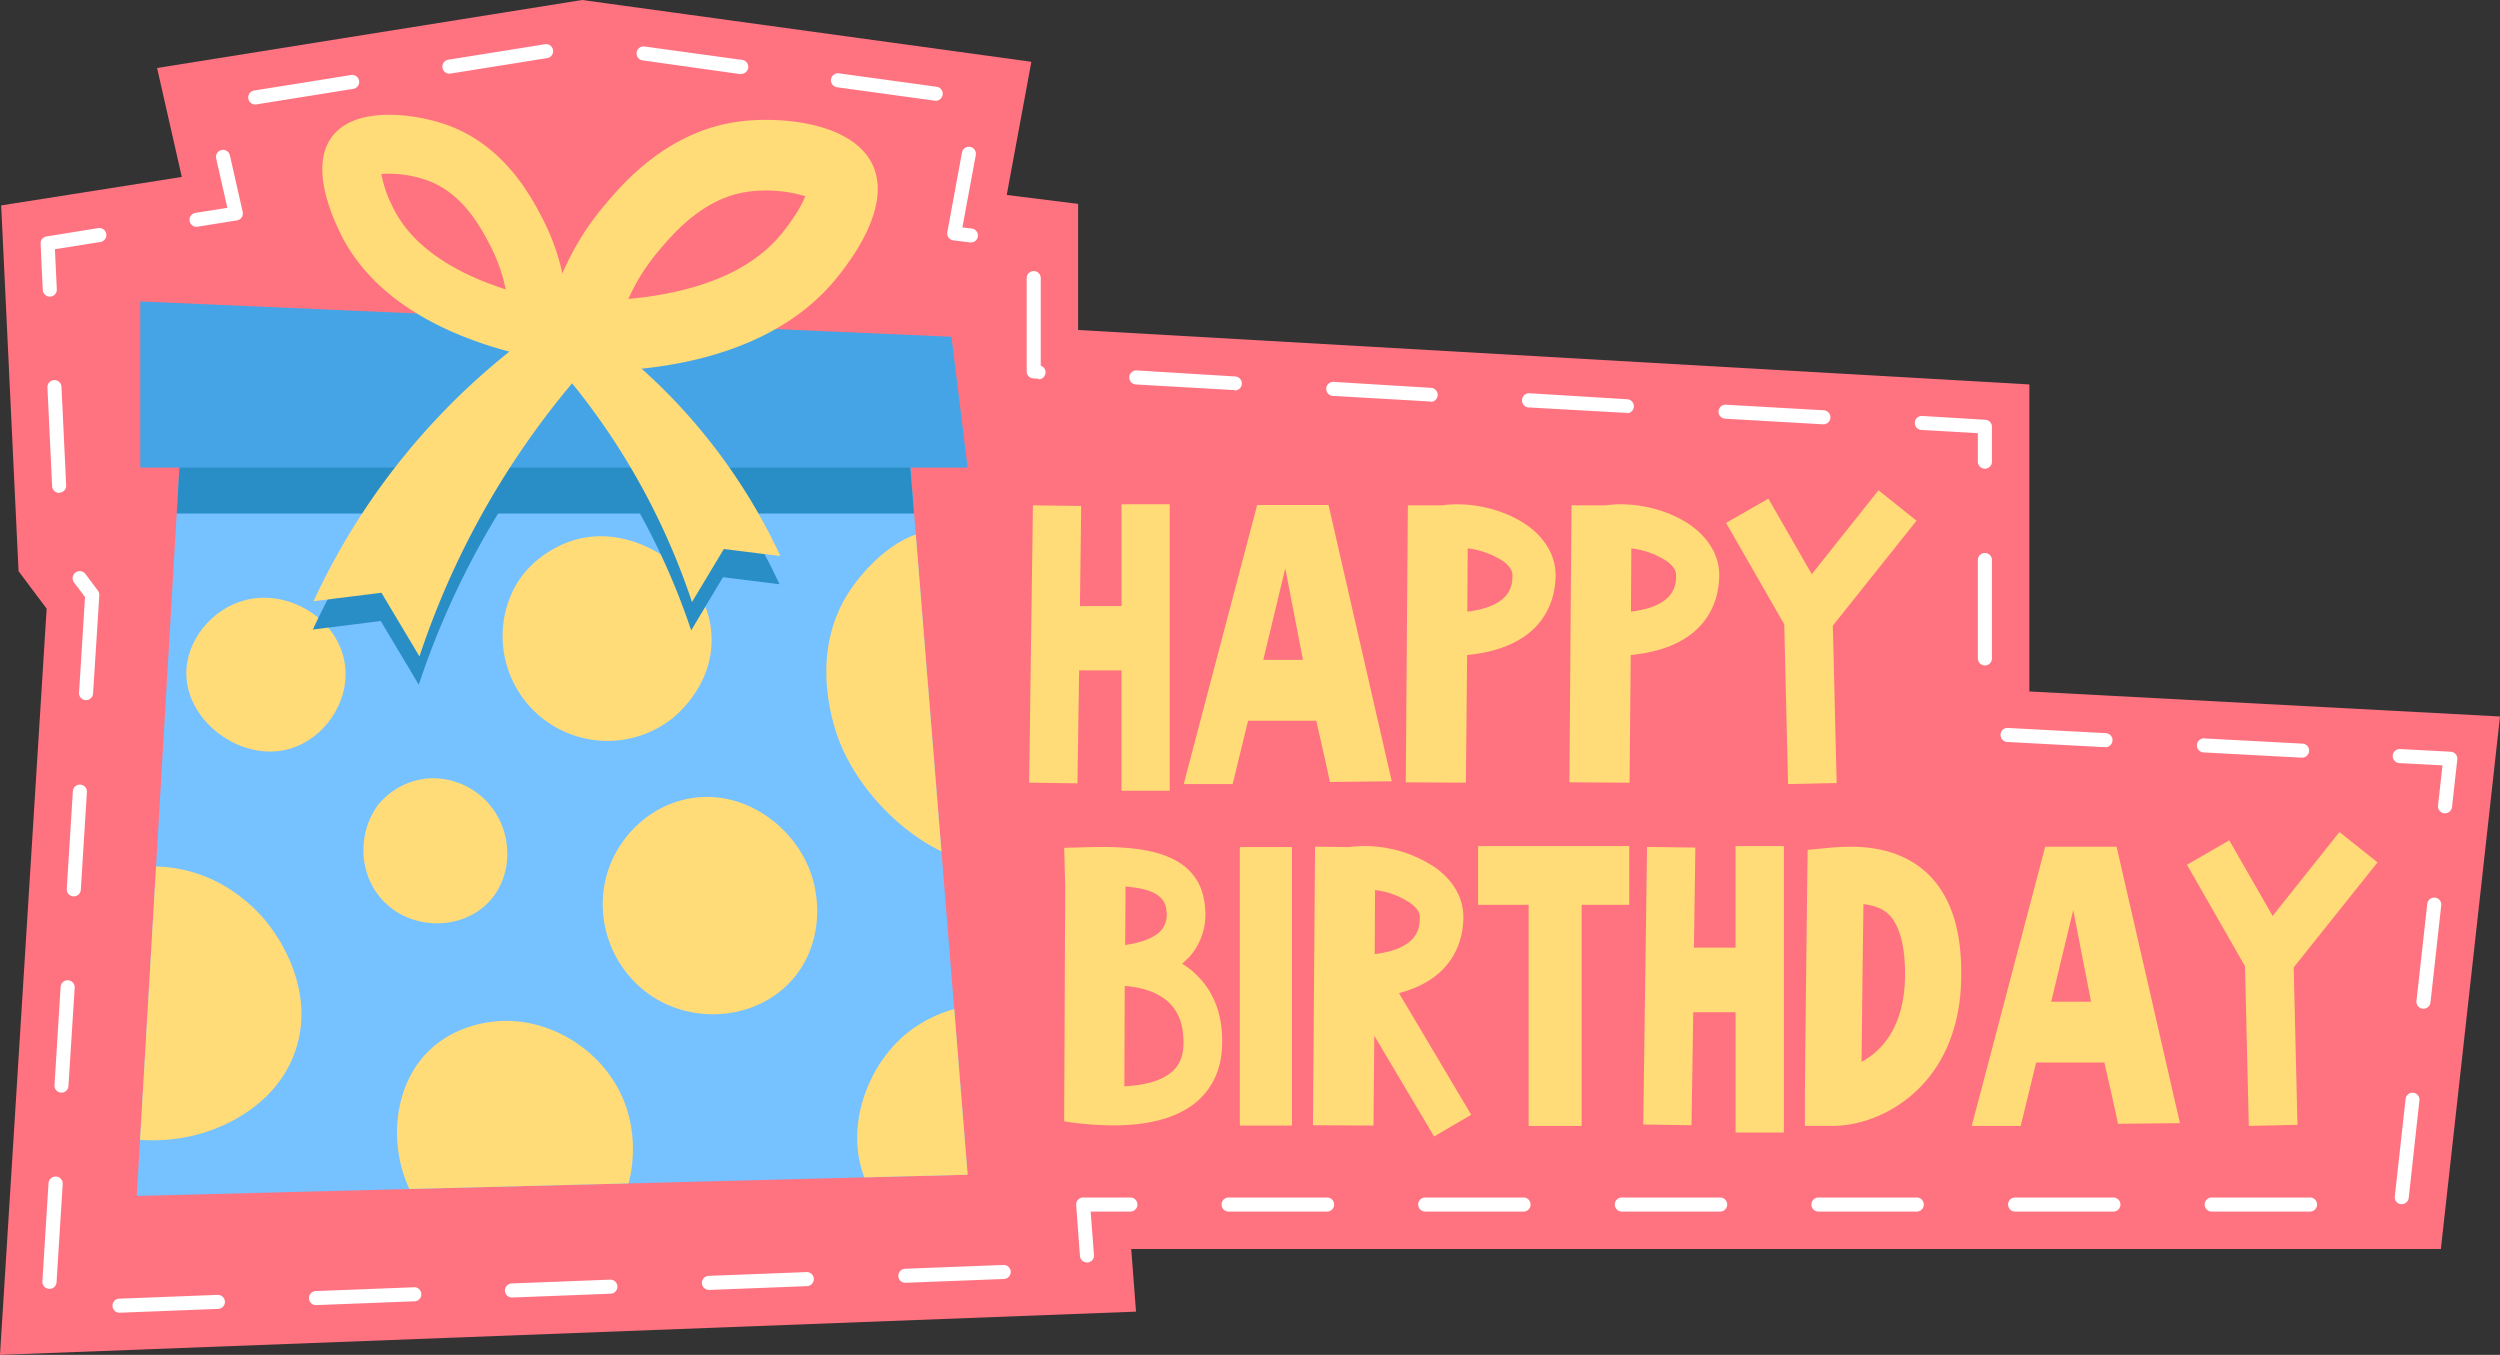 <svg xmlns="http://www.w3.org/2000/svg" xmlns:xlink="http://www.w3.org/1999/xlink" viewBox="0 0 657.45 356.31"><rect x="0" y="0" width="657.45" height="356.31" fill="#333333" stroke="none"/><defs><clipPath id="clip-path"><polygon points="238.66 113.67 254.47 308.93 35.97 314.51 48.05 108.09 238.66 113.67" fill="none"/></clipPath></defs><g id="Layer_2" data-name="Layer 2"><g id="Слой_1" data-name="Слой 1"><polygon points="12.27 160.06 4.88 150.21 0.31 54.02 47.81 46.53 41.31 17.88 153.09 0 271.23 16.25 264.75 51.27 283.52 53.62 283.52 86.78 533.68 101.1 533.68 181.84 657.45 188.42 641.9 328.46 297.49 328.46 298.75 344.93 0 356.31 12.27 160.06" fill="#ff7381"/><path d="M31.34,345.22a1.85,1.85,0,0,1-.07-3.69l25.84-1a1.85,1.85,0,1,1,.13,3.69l-25.83,1Zm51.66-2a1.85,1.85,0,0,1-.06-3.69l25.83-1a1.85,1.85,0,1,1,.14,3.69l-25.83,1Zm51.68-2a1.85,1.85,0,0,1-.07-3.7l25.84-1a1.85,1.85,0,0,1,.13,3.7l-25.84,1Zm51.66-2a1.85,1.85,0,0,1-.07-3.69l25.84-1a1.86,1.86,0,0,1,1.91,1.78,1.85,1.85,0,0,1-1.77,1.92l-25.83,1ZM13,338.94h-.13a1.85,1.85,0,0,1-1.72-2l1.61-25.8a1.88,1.88,0,0,1,2-1.73,1.85,1.85,0,0,1,1.73,2l-1.62,25.8A1.83,1.83,0,0,1,13,338.94ZM238,337.35a1.85,1.85,0,0,1-.07-3.69l25.83-1a1.85,1.85,0,1,1,.14,3.69l-25.84,1ZM285.85,332a1.85,1.85,0,0,1-1.84-1.7l-1-13.39a1.89,1.89,0,0,1,.49-1.4,1.82,1.82,0,0,1,1.35-.59h12.42a1.85,1.85,0,1,1,0,3.7H286.82l.87,11.39a1.83,1.83,0,0,1-1.69,2Zm321.64-13.38H581.63a1.85,1.85,0,0,1,0-3.7h25.86a1.85,1.85,0,0,1,0,3.7Zm-51.71,0H529.93a1.85,1.85,0,1,1,0-3.7h25.85a1.85,1.85,0,0,1,0,3.7Zm-51.71,0H478.22a1.85,1.85,0,1,1,0-3.7h25.85a1.85,1.85,0,1,1,0,3.7Zm-51.7,0H426.51a1.85,1.85,0,0,1,0-3.7h25.86a1.85,1.85,0,0,1,0,3.7Zm-51.71,0H374.8a1.85,1.85,0,0,1,0-3.7h25.86a1.85,1.85,0,0,1,0,3.7Zm-51.7,0H323.1a1.85,1.85,0,1,1,0-3.7H349a1.85,1.85,0,0,1,0,3.7Zm282.65-1.93h-.2a1.85,1.85,0,0,1-1.63-2l2.85-25.69a1.85,1.85,0,0,1,2-1.63,1.83,1.83,0,0,1,1.63,2L633.45,315A1.86,1.86,0,0,1,631.61,316.66ZM16.18,287.34h-.12a1.84,1.84,0,0,1-1.72-2l1.6-25.81a1.85,1.85,0,0,1,3.7.23L18,285.61A1.85,1.85,0,0,1,16.18,287.34Zm621.14-22.07-.2,0a1.85,1.85,0,0,1-1.64-2l2.86-25.69a1.85,1.85,0,0,1,3.67.41l-2.85,25.69A1.87,1.87,0,0,1,637.32,265.27ZM19.41,235.73h-.12a1.85,1.85,0,0,1-1.73-2L19.17,208a1.85,1.85,0,0,1,3.69.23L21.25,234A1.85,1.85,0,0,1,19.41,235.73ZM643,213.88l-.21,0a1.85,1.85,0,0,1-1.64-2l1.18-10.6-11.24-.6a1.85,1.85,0,1,1,.19-3.69l13.2.7a1.87,1.87,0,0,1,1.32.65,1.82,1.82,0,0,1,.42,1.4l-1.4,12.55A1.85,1.85,0,0,1,643,213.88ZM605.4,199.25h-.09l-25.82-1.38a1.84,1.84,0,0,1-1.74-1.94,1.81,1.81,0,0,1,1.94-1.74l25.81,1.37a1.83,1.83,0,0,1,1.75,1.94A1.85,1.85,0,0,1,605.4,199.25Zm-51.62-2.75h-.11l-25.8-1.38a1.85,1.85,0,0,1-1.76-1.94,1.81,1.81,0,0,1,1.94-1.74l25.82,1.37a1.85,1.85,0,0,1-.09,3.69ZM22.63,184.12h-.12a1.83,1.83,0,0,1-1.72-2L22.36,157l-2.89-3.83a1.85,1.85,0,1,1,3-2.22l3.28,4.38a1.79,1.79,0,0,1,.37,1.22L24.47,182.4A1.85,1.85,0,0,1,22.63,184.12ZM522,175a1.85,1.85,0,0,1-1.86-1.84V147.27a1.85,1.85,0,1,1,3.7,0v25.85A1.84,1.84,0,0,1,522,175ZM15.55,129.62a1.85,1.85,0,0,1-1.84-1.76L12.48,102a1.85,1.85,0,1,1,3.69-.18l1.23,25.82a1.85,1.85,0,0,1-1.76,1.93ZM522,123.26a1.85,1.85,0,0,1-1.86-1.85v-7.49l-14.85-.85a1.84,1.84,0,0,1,.21-3.68l16.6,1a1.84,1.84,0,0,1,1.74,1.84v9.23A1.85,1.85,0,0,1,522,123.26Zm-42.41-11.67h-.1l-25.81-1.48a1.84,1.84,0,1,1,.2-3.68l25.81,1.47a1.85,1.85,0,0,1-.1,3.69Zm-51.62-3h-.1L402,107.15a1.83,1.83,0,0,1-1.73-2,1.85,1.85,0,0,1,2-1.73L428,105a1.85,1.85,0,0,1-.11,3.69Zm-51.62-3h-.11l-25.81-1.48a1.85,1.85,0,0,1,.21-3.69L376.41,102a1.85,1.85,0,0,1-.1,3.69Zm-51.62-3h-.11l-25.81-1.48a1.85,1.85,0,1,1,.21-3.69L324.79,99a1.84,1.84,0,0,1-.1,3.68Zm-51.62-3H273l-1.27-.07A1.84,1.84,0,0,1,270,97.85V73.27a1.85,1.85,0,1,1,3.69,0v22.9a1.84,1.84,0,0,1-.57,3.59ZM13.09,78a1.84,1.84,0,0,1-1.84-1.76l-.57-12.15a1.82,1.82,0,0,1,1.55-1.91L25.74,60a1.85,1.85,0,1,1,.58,3.65L14.44,65.54l.5,10.5A1.84,1.84,0,0,1,13.18,78ZM255.37,63.76h-.23l-4.43-.56a1.75,1.75,0,0,1-1.25-.74,1.8,1.8,0,0,1-.33-1.42L253,40a1.85,1.85,0,0,1,3.63.68l-3.54,19.12,2.48.3a1.85,1.85,0,0,1,1.59,2.07A1.83,1.83,0,0,1,255.37,63.76ZM51.57,59.65A1.85,1.85,0,0,1,51.29,56l8.5-1.35-2.95-13a1.85,1.85,0,0,1,3.61-.81l3.37,14.88a1.86,1.86,0,0,1-.26,1.45,1.92,1.92,0,0,1-1.25.79L51.86,59.63ZM67.09,27.48a1.85,1.85,0,0,1-.29-3.67l25.53-4.08a1.84,1.84,0,0,1,.58,3.64L67.38,27.46Zm179-1-.25,0-25.61-3.52a1.85,1.85,0,1,1,.5-3.66l25.61,3.52a1.85,1.85,0,0,1-.25,3.68Zm-51.22-7h-.25L169,15.88a1.84,1.84,0,0,1,.5-3.65l25.62,3.52a1.84,1.84,0,0,1-.25,3.67Zm-76.73-.1a1.85,1.85,0,0,1-.28-3.67l25.52-4.09a1.85,1.85,0,0,1,.59,3.65l-25.53,4.08A1.53,1.53,0,0,1,118.14,19.32Z" fill="#fff"/><polygon points="238.66 113.67 254.47 308.93 35.97 314.51 48.05 108.09 238.66 113.67" fill="#76c1ff"/><polygon points="46.47 135.05 48.05 108.09 238.66 113.67 240.39 135.05 46.47 135.05" fill="#2a8ec6"/><g clip-path="url(#clip-path)"><path d="M16.42,236c11.41-9.83,26-8.18,28.66-7.82,15.62,2.08,24.21,13.11,26.07,15.64,1.67,2.28,12.08,16.41,6.51,32.56-5,14.56-19.2,19.77-22.15,20.85-12.85,4.72-32.8,4.22-44.3-10.42C-1.11,271.09,2.88,247.62,16.42,236Z" fill="#ffdc78"/><path d="M112.83,204.69a19,19,0,0,0-13,6.51c-5.74,7-6,18.8,1.3,26.06,7.53,7.48,20.33,7.34,27.36,0,5.68-5.93,6.29-15.18,2.61-22.15A19.55,19.55,0,0,0,112.83,204.69Z" fill="#ffdc78"/><path d="M64.63,157.78C55.79,160,48.86,168.41,49,177.32c.2,12.77,14.83,23.32,27.37,19.55,8.92-2.68,15.7-12.29,14.33-22.16C89,162.76,76,154.94,64.63,157.78Z" fill="#ffdc78"/><path d="M131.08,268.53c-2.85.19-12.6,1.27-19.55,9.11-10.2,11.53-9.56,32.26,2.61,44.31,10.58,10.47,29.26,13.78,41.69,3.91,10.57-8.4,12.48-23,9.13-33.88C160.38,277.21,145.47,267.55,131.08,268.53Z" fill="#ffdc78"/><path d="M181.89,209.89c-10.61,1.68-19.09,9.74-22.15,19.55A29.07,29.07,0,0,0,171.47,262c11.43,7.51,27.34,6,36.49-3.91,7.55-8.19,8.37-19.84,5.21-28.66C208.8,217.28,195.84,207.69,181.89,209.89Z" fill="#ffdc78"/><path d="M150.62,142.14c-1.39.44-10.85,3.5-15.63,13a27.57,27.57,0,0,0,41.7,33.88c1-.79,11.19-8.92,10.41-22.15-.75-12.77-11.09-19.57-13-20.85C170.55,143.73,161.41,138.83,150.62,142.14Z" fill="#ffdc78"/><path d="M248.34,139.54c-13.31-1-23.44,13.68-24.75,15.63-11.68,17.36-3.71,37.73-2.61,40.4,8.19,19.94,31.83,36.56,45.6,30,13.48-6.46,12.34-32.7,10.43-44.3C274.66,167,265.53,140.78,248.34,139.54Z" fill="#ffdc78"/><path d="M265.28,265.92c-9.14-3.93-19.93.55-26.06,5.22-12.78,9.74-19.38,31.14-7.82,45.59,10.17,12.72,29.78,14.28,40.39,6.52C288.93,310.72,283.13,273.58,265.28,265.92Z" fill="#ffdc78"/></g><path d="M155.73,94.14A151.14,151.14,0,0,1,205,153.65c-4.95-.62-9.91-1.23-14.86-1.86q-4.2,7-8.37,14a183.92,183.92,0,0,0-19.53-40.91,182.7,182.7,0,0,0-17.67-23.25Z" fill="#2a8ec6"/><path d="M141.41,94.14a181.35,181.35,0,0,0-59.13,71.41l17.85-2.23q5,8.37,10,16.74a218.87,218.87,0,0,1,44.63-77Z" fill="#2a8ec6"/><polygon points="250.22 88.56 254.47 122.97 36.89 122.97 36.89 79.27 250.22 88.56" fill="#45a4e5"/><path d="M141.71,97.13c10.68.94,56.6,3.9,79-24.88,2.85-3.66,13.72-17.61,8.91-28.58-5-11.38-23.91-13.06-34.64-11.78-19.33,2.29-31.25,16.44-36.17,22.28C145,70.64,142.34,89,141.71,97.13Zm23.53-18.52a53.36,53.36,0,0,1,7.82-12.46c3.82-4.54,11.77-14,23.37-15.69l.76-.11a36.07,36.07,0,0,1,14.58,1.24c-.66,1.74-2.18,4.72-5.7,9.22-7,9-18.72,14.7-34.94,17.11h0Q168.25,78.34,165.24,78.61Z" fill="#ffdc78"/><path d="M142.68,57.5c-2.92-5.64-10-19.28-25.22-24.67-8.46-3-24.11-5.1-30.21,3.2-5.9,8,.35,21.28,2,24.78,12.9,27.41,50.63,33.41,59.45,34.61C149.67,88.72,150.9,73.37,142.68,57.5Zm-14.3,17h0c-12.69-4.91-21.16-11.72-25.17-20.23a31.13,31.13,0,0,1-2.92-8.52,30.06,30.06,0,0,1,12,1.66l.6.23c9.09,3.51,13.8,12.62,16.06,17A44.12,44.12,0,0,1,133,76.12Q130.64,75.35,128.38,74.47Z" fill="#ffdc78"/><path d="M155.91,86.71a150.62,150.62,0,0,1,22.32,19.52,152.38,152.38,0,0,1,27,40l-14.88-1.85q-4.19,7-8.37,13.94a183.47,183.47,0,0,0-19.53-40.91,182.7,182.7,0,0,0-17.67-23.25Z" fill="#ffdc78"/><path d="M141.59,86.71a181.19,181.19,0,0,0-59.13,71.4l17.85-2.23,10,16.74a218.65,218.65,0,0,1,44.64-77Z" fill="#ffdc78"/><path d="M307.61,132.62v75.32H294.92V176.3H283.79L283.34,206l-12.7-.18,1-72.93,12.69.17L284,159.38h10.94V132.62Z" fill="#ffdc78"/><path d="M346.15,189.54H328.22l-4.06,16.65H311.29l19.32-73.39h18.76L366,205.46l-16.27.18C349.28,203.25,347.07,193.5,346.15,189.54Zm-3.5-16L338,149.45l-5.79,24.09Z" fill="#ffdc78"/><path d="M385.5,205.83l-15.81-.1.55-72.83h9a26.75,26.75,0,0,1,4-.28c6.53,0,13.8,2.11,18.85,5.89,4.5,3.39,7,7.9,7,12.69,0,5.89-2.39,19-23.27,21.06Zm.47-61.62-.1,16.64c11.87-1.47,11.87-7.26,11.87-9.65,0-1.48-1.29-2.76-2.39-3.59A21.87,21.87,0,0,0,386,144.21Z" fill="#ffdc78"/><path d="M428.54,205.83l-15.82-.1.55-72.83h9a26.85,26.85,0,0,1,4-.28c6.52,0,13.79,2.11,18.85,5.89,4.5,3.39,7,7.9,7,12.69,0,5.89-2.39,19-23.27,21.06Zm.47-61.62-.1,16.64c11.87-1.47,11.87-7.26,11.87-9.65,0-1.48-1.29-2.76-2.39-3.59A21.87,21.87,0,0,0,429,144.21Z" fill="#ffdc78"/><path d="M482,164.53l1,41.39-12.78.27-1-42L453.92,137.5l11.13-6.36L476.46,151,494,128.94l10,8Z" fill="#ffdc78"/><path d="M280.13,233.15,279.86,223a22.87,22.87,0,0,1,2.67-.1c13.33-.45,33.4-1.1,34.41,16.2a16.74,16.74,0,0,1-4.05,12.42c-.64.64-1.29,1.28-2,1.93a20.88,20.88,0,0,1,3.69,2.85c4.78,4.6,7.08,10.86,6.8,18.68-.18,6.07-2.39,11-6.62,14.72-6,5.06-14.63,6.25-22.08,6.25a89.48,89.48,0,0,1-12-.91l-.83-.19Zm31.11,41.5c.08-4.78-1.11-8.37-3.78-10.94-3.22-3.13-8-4.15-11.68-4.43l-.1,26.41c4.69-.27,9.48-1.19,12.43-3.77C310.13,280.26,311.14,277.87,311.24,274.65ZM296,233.15l-.1,15.37c5.62-.82,8.2-2.48,9.39-3.77a6.33,6.33,0,0,0,1.48-5.06C306.54,235.55,303,233.7,296,233.15Z" fill="#ffdc78"/><path d="M339.76,296H326.05V222.76h13.71Z" fill="#ffdc78"/><path d="M345.28,295.91l.55-73.24,9,.09a33.21,33.21,0,0,1,22.92,5.61c4.59,3.4,7.08,7.91,7.08,12.79,0,5.24-1.93,16.1-16.93,20l19,32-9.76,5.71-15.73-26.5L361.2,296ZM371,237.58a20.73,20.73,0,0,0-9.39-3.51l-.09,16.84c11.87-1.46,11.87-7.36,11.87-9.75C373.43,239.69,372.15,238.4,371,237.58Z" fill="#ffdc78"/><path d="M428.45,237.94H415.94v58.15H402V237.94H388.71V222.49h39.74Z" fill="#ffdc78"/><path d="M469.12,222.49v75.35h-12.7V266.19H445.29l-.46,29.72-12.69-.19,1-73,12.71.18-.38,26.32h10.95V222.49Z" fill="#ffdc78"/><path d="M474.65,296.09v-7.36c0-9.48.64-56.59.64-58.52l.09-6.71,6.72-.65c1.56-.09,3.13-.18,4.6-.18,8.83,0,15.73,2.58,20.7,7.54,5.8,5.89,8.55,14.72,8.37,26.87-.37,28.43-20.89,39-33.67,39Zm14.9-16.84C495,276.31,500.77,270,501,256.9c.09-7.83-1.38-13.44-4.15-16.29-1.56-1.57-3.76-2.48-6.8-2.85C489.92,248.06,489.64,267.1,489.55,279.25Z" fill="#ffdc78"/><path d="M553.41,279.43H535.46l-4.05,16.66H518.53l19.32-73.42h18.77l16.66,72.69-16.29.18C556.54,293.15,554.32,283.39,553.41,279.43Zm-3.5-16-4.69-24.1-5.8,24.1Z" fill="#ffdc78"/><path d="M603.19,254.41l1,41.4-12.8.28-1-42-15.26-26.68L586.25,221l11.41,19.87,17.57-22.07,10,8Z" fill="#ffdc78"/></g></g></svg>